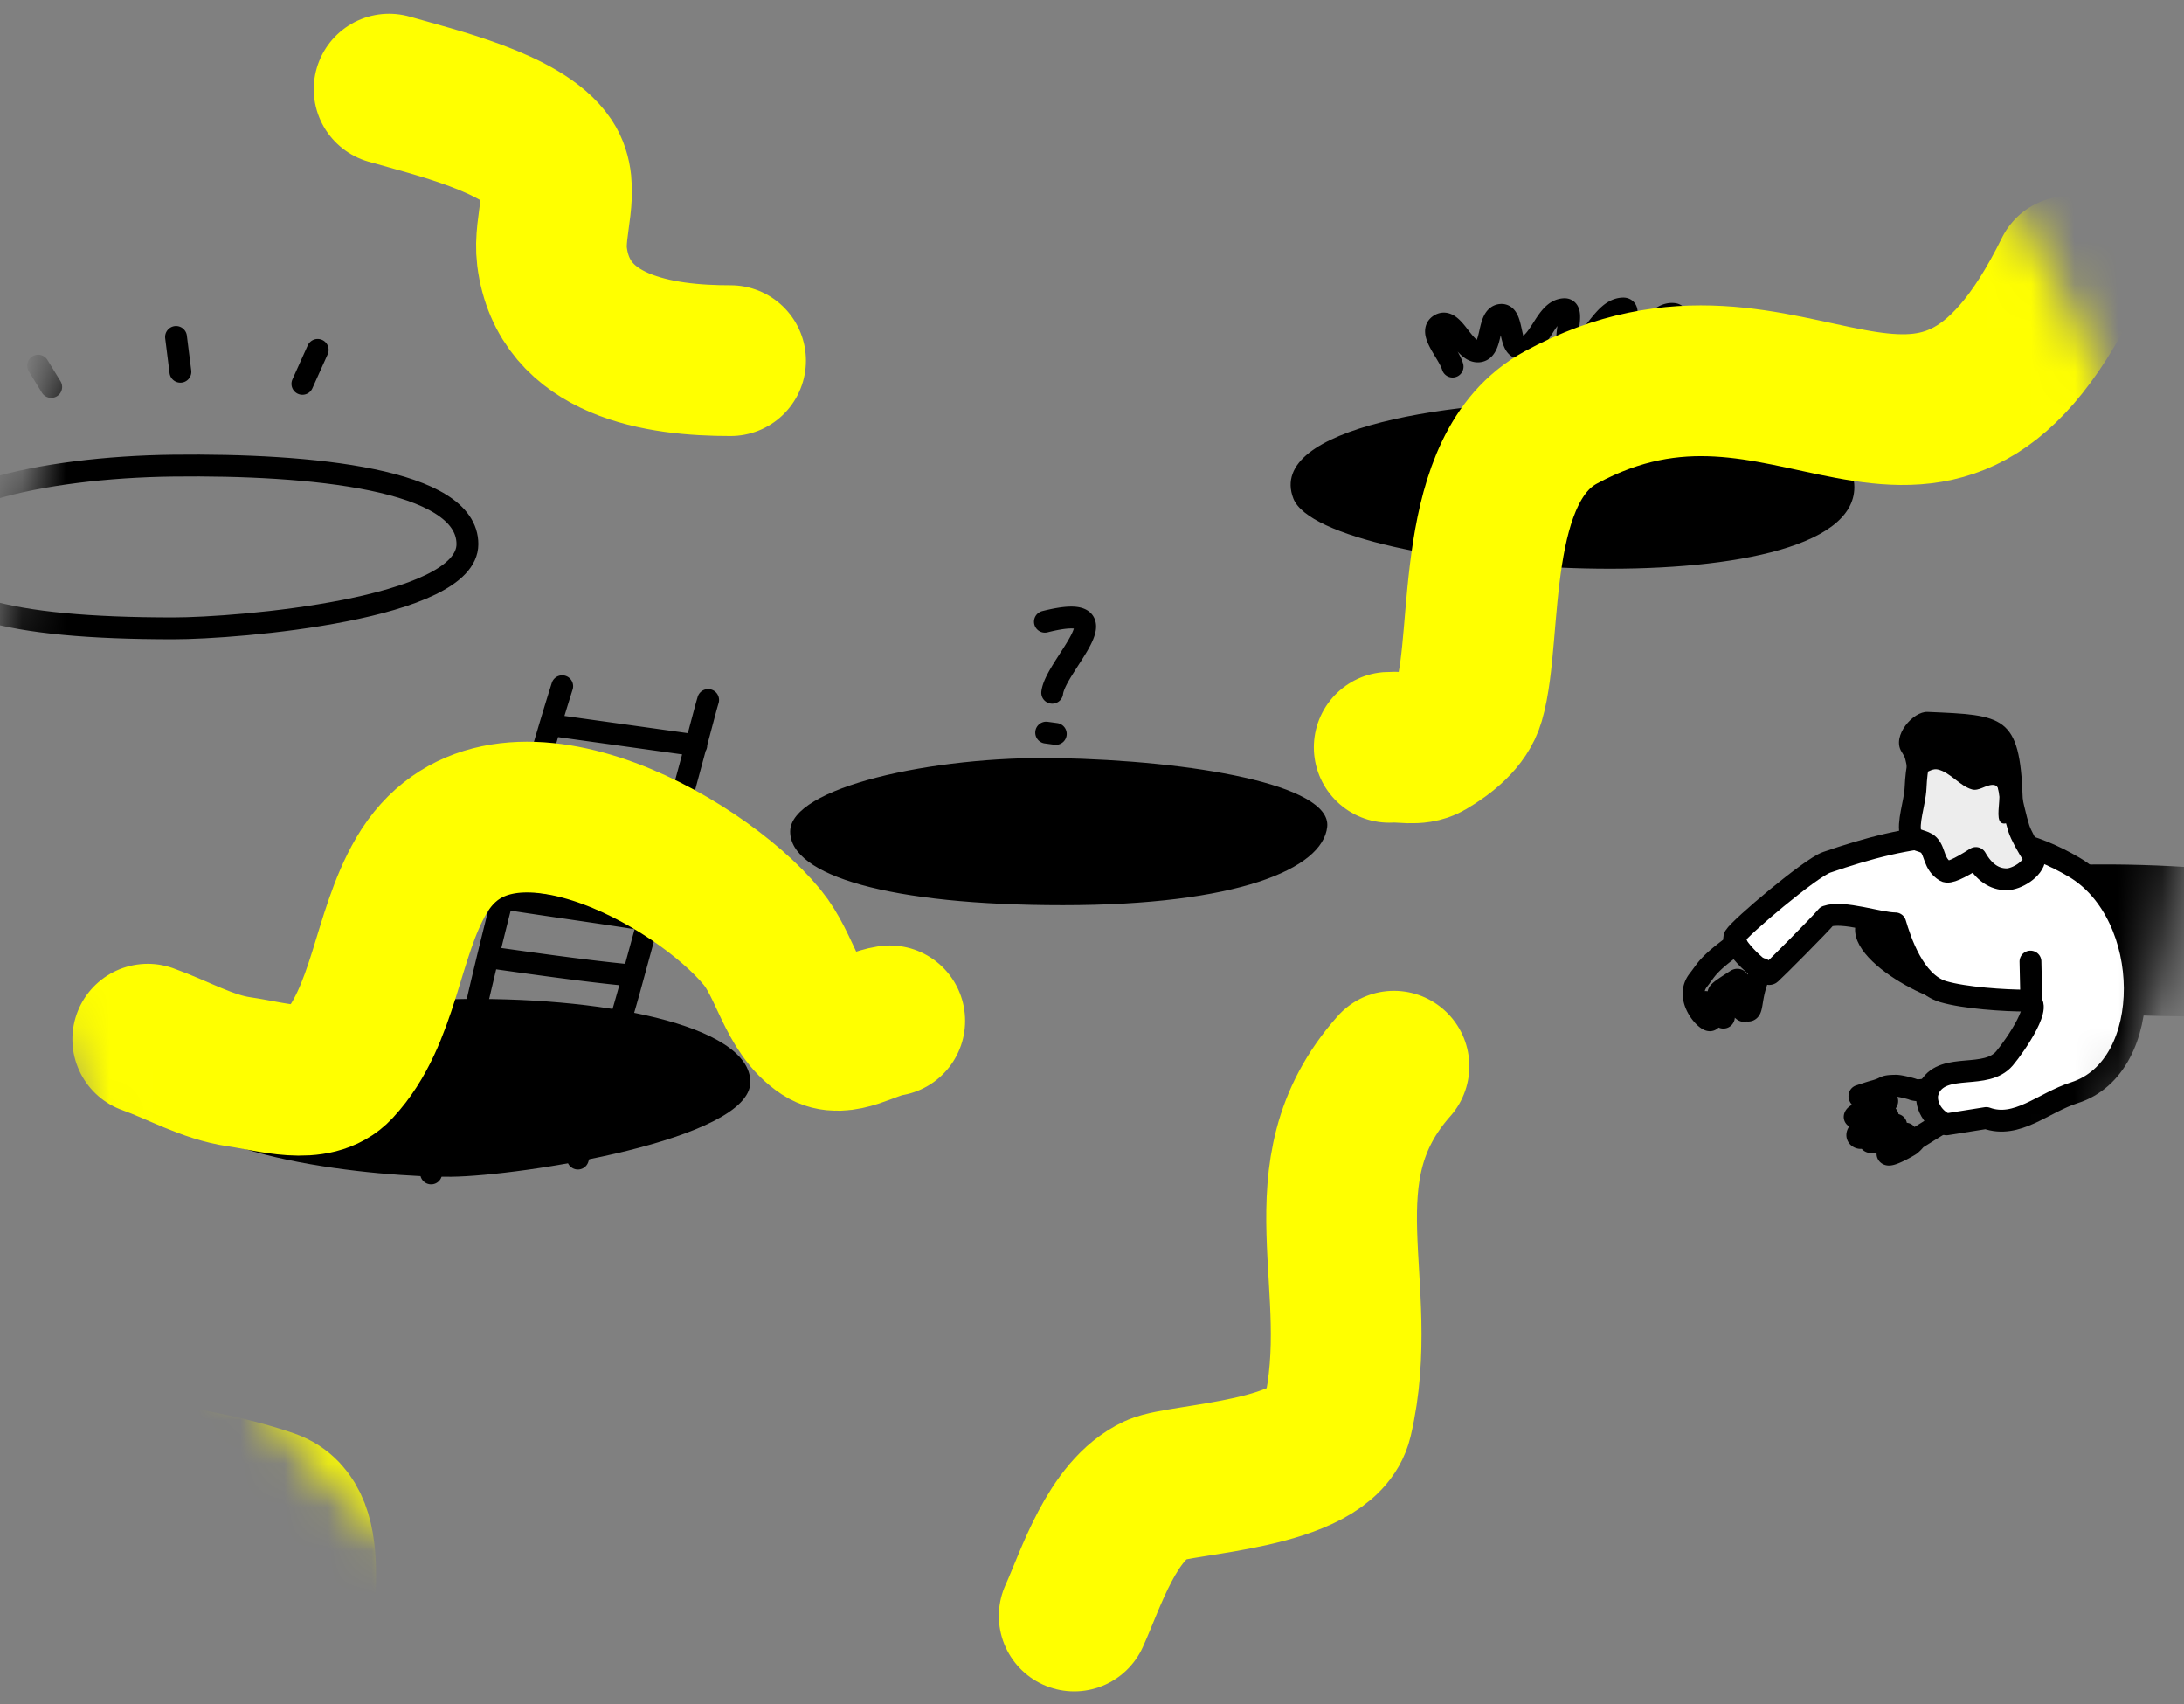 <svg xmlns="http://www.w3.org/2000/svg" xmlns:xlink="http://www.w3.org/1999/xlink" width="50" height="39" viewBox="0 0 50 39">
    <rect x="0" y="0" width="50" height="39" fill="#808080" stroke="none"/>
    <defs>
        <rect id="a" width="50" height="50" rx="25"/>
    </defs>
    <g fill="none" fill-rule="evenodd" transform="translate(0 -8)">
        <mask id="b" fill="#fff">
            <use xlink:href="#a"/>
        </mask>
        <g mask="url(#b)">
            <path stroke="#000" stroke-linecap="round" stroke-linejoin="round" stroke-width=".5" d="M-1.907 20.629c.2 1.235 2.042 1.752 5.875 1.752 1.484 0 6.733-.438 6.733-1.928s-3.585-1.834-6.733-1.796c-3.049.036-6.076.737-5.875 1.972z"/>
            <path fill="#000" d="M18.09 27.032c0 1.009 2.27 1.685 6.243 1.685 3.972 0 5.95-.824 6.052-1.794.103-.97-3.113-1.516-6.19-1.572-2.842-.052-6.105.673-6.105 1.681zM29.61 19.41c.684 1.76 12.843 2.593 12.843-.261 0-1.527-3.607-1.944-5.658-1.974-3.567-.052-7.815.61-7.185 2.235zM42.955 28.618c-1.532.91.997 2.24 1.639 2.315 3.327.39 8.57.495 9.39 0 2.33-1.407-.54-2.557-1.642-2.806-1.886-.426-7.486-.638-9.387.491zM3.84 33.033c.269 1.482 4.875 1.917 6.49 1.9 1.601-.018 6.848-.843 6.848-2.166 0-1.322-3.472-1.98-6.849-1.897-3.303.082-6.759.682-6.49 2.163z"/>
            <path stroke="#000" stroke-linecap="round" stroke-linejoin="round" stroke-width=".5" d="M9.87 34.856c.113-.493.829-2.949 1.072-3.992.652-2.8 1.398-5.478 1.929-7.158M13.23 34.517c.268-.861.588-1.896.854-2.757.119-.386.233-.773.34-1.162 1.867-6.826 1.661-6.144 1.788-6.577M10.148 33.954l3.051.263M12.671 24.603l3.27.456M12.272 25.868c.983.16 2.28.376 3.263.536M11.908 27.282a43.35 43.35 0 0 0 3.257.438M11.51 28.558c.6.106 2.568.374 3.303.503M11.264 29.92c.41.056 2.101.304 3.148.4M13.994 31.87l-3.093-.484"/>
            <path fill="#FFF" stroke="#000" stroke-linecap="round" stroke-linejoin="round" stroke-width=".5" d="M41.82 27.736c1.85-.636 3.748-1.024 5.672.116 1.819 1.078 1.863 4.568 0 5.157-.714.226-1.315.834-2.019.579l-.912.145c-.338-.122-.564-.554-.375-.865.34-.56 1.28-.147 1.704-.644.25-.294.952-1.323.502-1.323-.502 0-1.412-.06-1.905-.205-.674-.2-.984-1.187-1.097-1.563-.373 0-1.192-.295-1.57-.16-.155.19-1.174 1.211-1.288 1.311-.114.1-.93-.67-.82-.851.128-.21 1.737-1.57 2.108-1.697z"/>
            <path fill="#EDEDED" stroke="#000" stroke-linecap="round" stroke-linejoin="round" stroke-width=".5" d="M45.94 25.778c-.154-.399-.26-.355-.706-.624-1.106-.668-1.337-.029-1.379.872-.016.357-.195.815-.107 1.068.055.159.296.128.411.249.148.153.105.432.376.597.078.048.311-.053.7-.303.184.325.42.488.704.488.227 0 .62-.233.641-.488-.19-.299-.31-.523-.36-.672-.067-.21-.161-.605-.28-1.187z"/>
            <path fill="#000" d="M43.53 25.199c-.22-.36.268-.92.598-.906 1.744.074 2.115.077 2.179 1.964.005.165-.01.39-.135.47-.796.513-.135-.759-.548-.763-.162-.002-.32.148-.477.104-.284-.08-.497-.392-.784-.457-.195-.044-.395.22-.585.147-.132-.05-.119-.294-.178-.44l-.07-.12z"/>
            <path stroke="#000" stroke-linecap="round" stroke-linejoin="round" stroke-width=".5" d="M44.158 32.926c-.103.005-.258.054-.376.002-.023-.01-.28-.08-.38-.079-.32.004-.184.042-.506.127-.056.015-.164.05-.325.104-.028.078.338.133.344.132.08 0 .157-.025.237-.03a.081.081 0 0 1 .05.012c.008.005.003.017-.003.022l-.023.045a.373.373 0 0 1-.111.062c-.009.003-.59.138-.605.24 0 .006.037.03.132.025.21-.01.416-.04.626-.043.009 0-.075.06-.094.068-.116.05-.238.086-.35.142-.395.2-.224.298-.173.29.168-.026.622-.297.795-.304.054-.002-.075.068-.118.095-.116.074-.246.13-.36.207-.026.019-.213.103-.029.102.088 0 .176-.007.259-.03.164-.044.307-.14.476-.169.037-.006-.026.067-.048.095-.046.059-.113.102-.154.165-.014.02-.218.18-.21.204.03.084.494-.185.521-.206a.71.71 0 0 0 .13-.135c.333-.21.514-.32.542-.335M40.34 30.178c-.31.612-.179 1.015-.353.944l-.062.015c-.188-.077-.024-.802-.176-.705-.264.17-.329.214-.378.26-.124.114.17.05.096.584-.01.075-.163-.16-.202-.096l-.215-.247c-.068.112.193.305.115.41-.063.084-.624-.481-.284-.91.14-.18.173-.254.337-.41.166-.159.355-.29.532-.434M46.508 31.047l-.023-1.039M.873 16.369l.299.487M4.03 15.712l.1.796M6.923 16.785l.35-.777M23.922 22.229c1.929-.484.243.99.167 1.626M23.951 24.767l.22.03M33.255 16.39c-.096-.32-.576-.795-.289-.96.314-.18.545.666.9.61.316-.051.179-.809.498-.833.291-.023.17.784.461.758.439-.039.55-.874.99-.888.286-.009-.112.855.173.852.484-.006.69-.858 1.173-.868.277-.005-.268.814.007.844.446.048.698-.764 1.144-.72.272.027-.26.674-.035.83.24.166.544-.363.823-.284.17.048.035.355.052.532M10.546 32.653l3.05.47"/>
            <g stroke-linecap="round" stroke-linejoin="round" stroke-width="3.45">
                <path stroke="#FF0" d="M8.908 10.04c1.028.298 3.067.771 3.658 1.658.4.601-.019 1.454.072 2.172.262 2.076 2.485 2.387 4.088 2.384M24.592 44.985c.383-.844.864-2.422 1.875-2.89.567-.263 3.842-.316 4.149-1.619.718-3.055-.875-5.625 1.297-8.074M47.377 14.21c-3.219 6.532-6.305.441-11.647 3.346-2.12 1.153-1.646 4.956-2.089 6.464-.13.447-.555.779-.954 1.014-.255.15-.589.047-.883.07M20.37 31.364c-.51.08-1.095.523-1.528.24-.712-.467-.852-1.493-1.394-2.153-1.46-1.775-6.077-4.363-7.803-1.407-.801 1.371-.838 3.206-1.917 4.368-.513.553-1.506.226-2.249.119-.734-.106-1.398-.498-2.097-.747M-3.932 41.147c2.91.206 7.654.435 10.102 1.29 2.259.788-2.099 8.42 3.62 7.066.16-.038.213-.251.32-.376" style="mix-blend-mode:multiply"/>
                <path stroke="#5B00FF" d="M53.855 43.753c-1.529-.198-3.05-.727-4.586-.593-4.14.361-1.68 7.001-3.283 7.68-1.986.84-3.548-2.308-4.448-1.32" style="mix-blend-mode:multiply"/>
            </g>
        </g>
    </g>
</svg>

